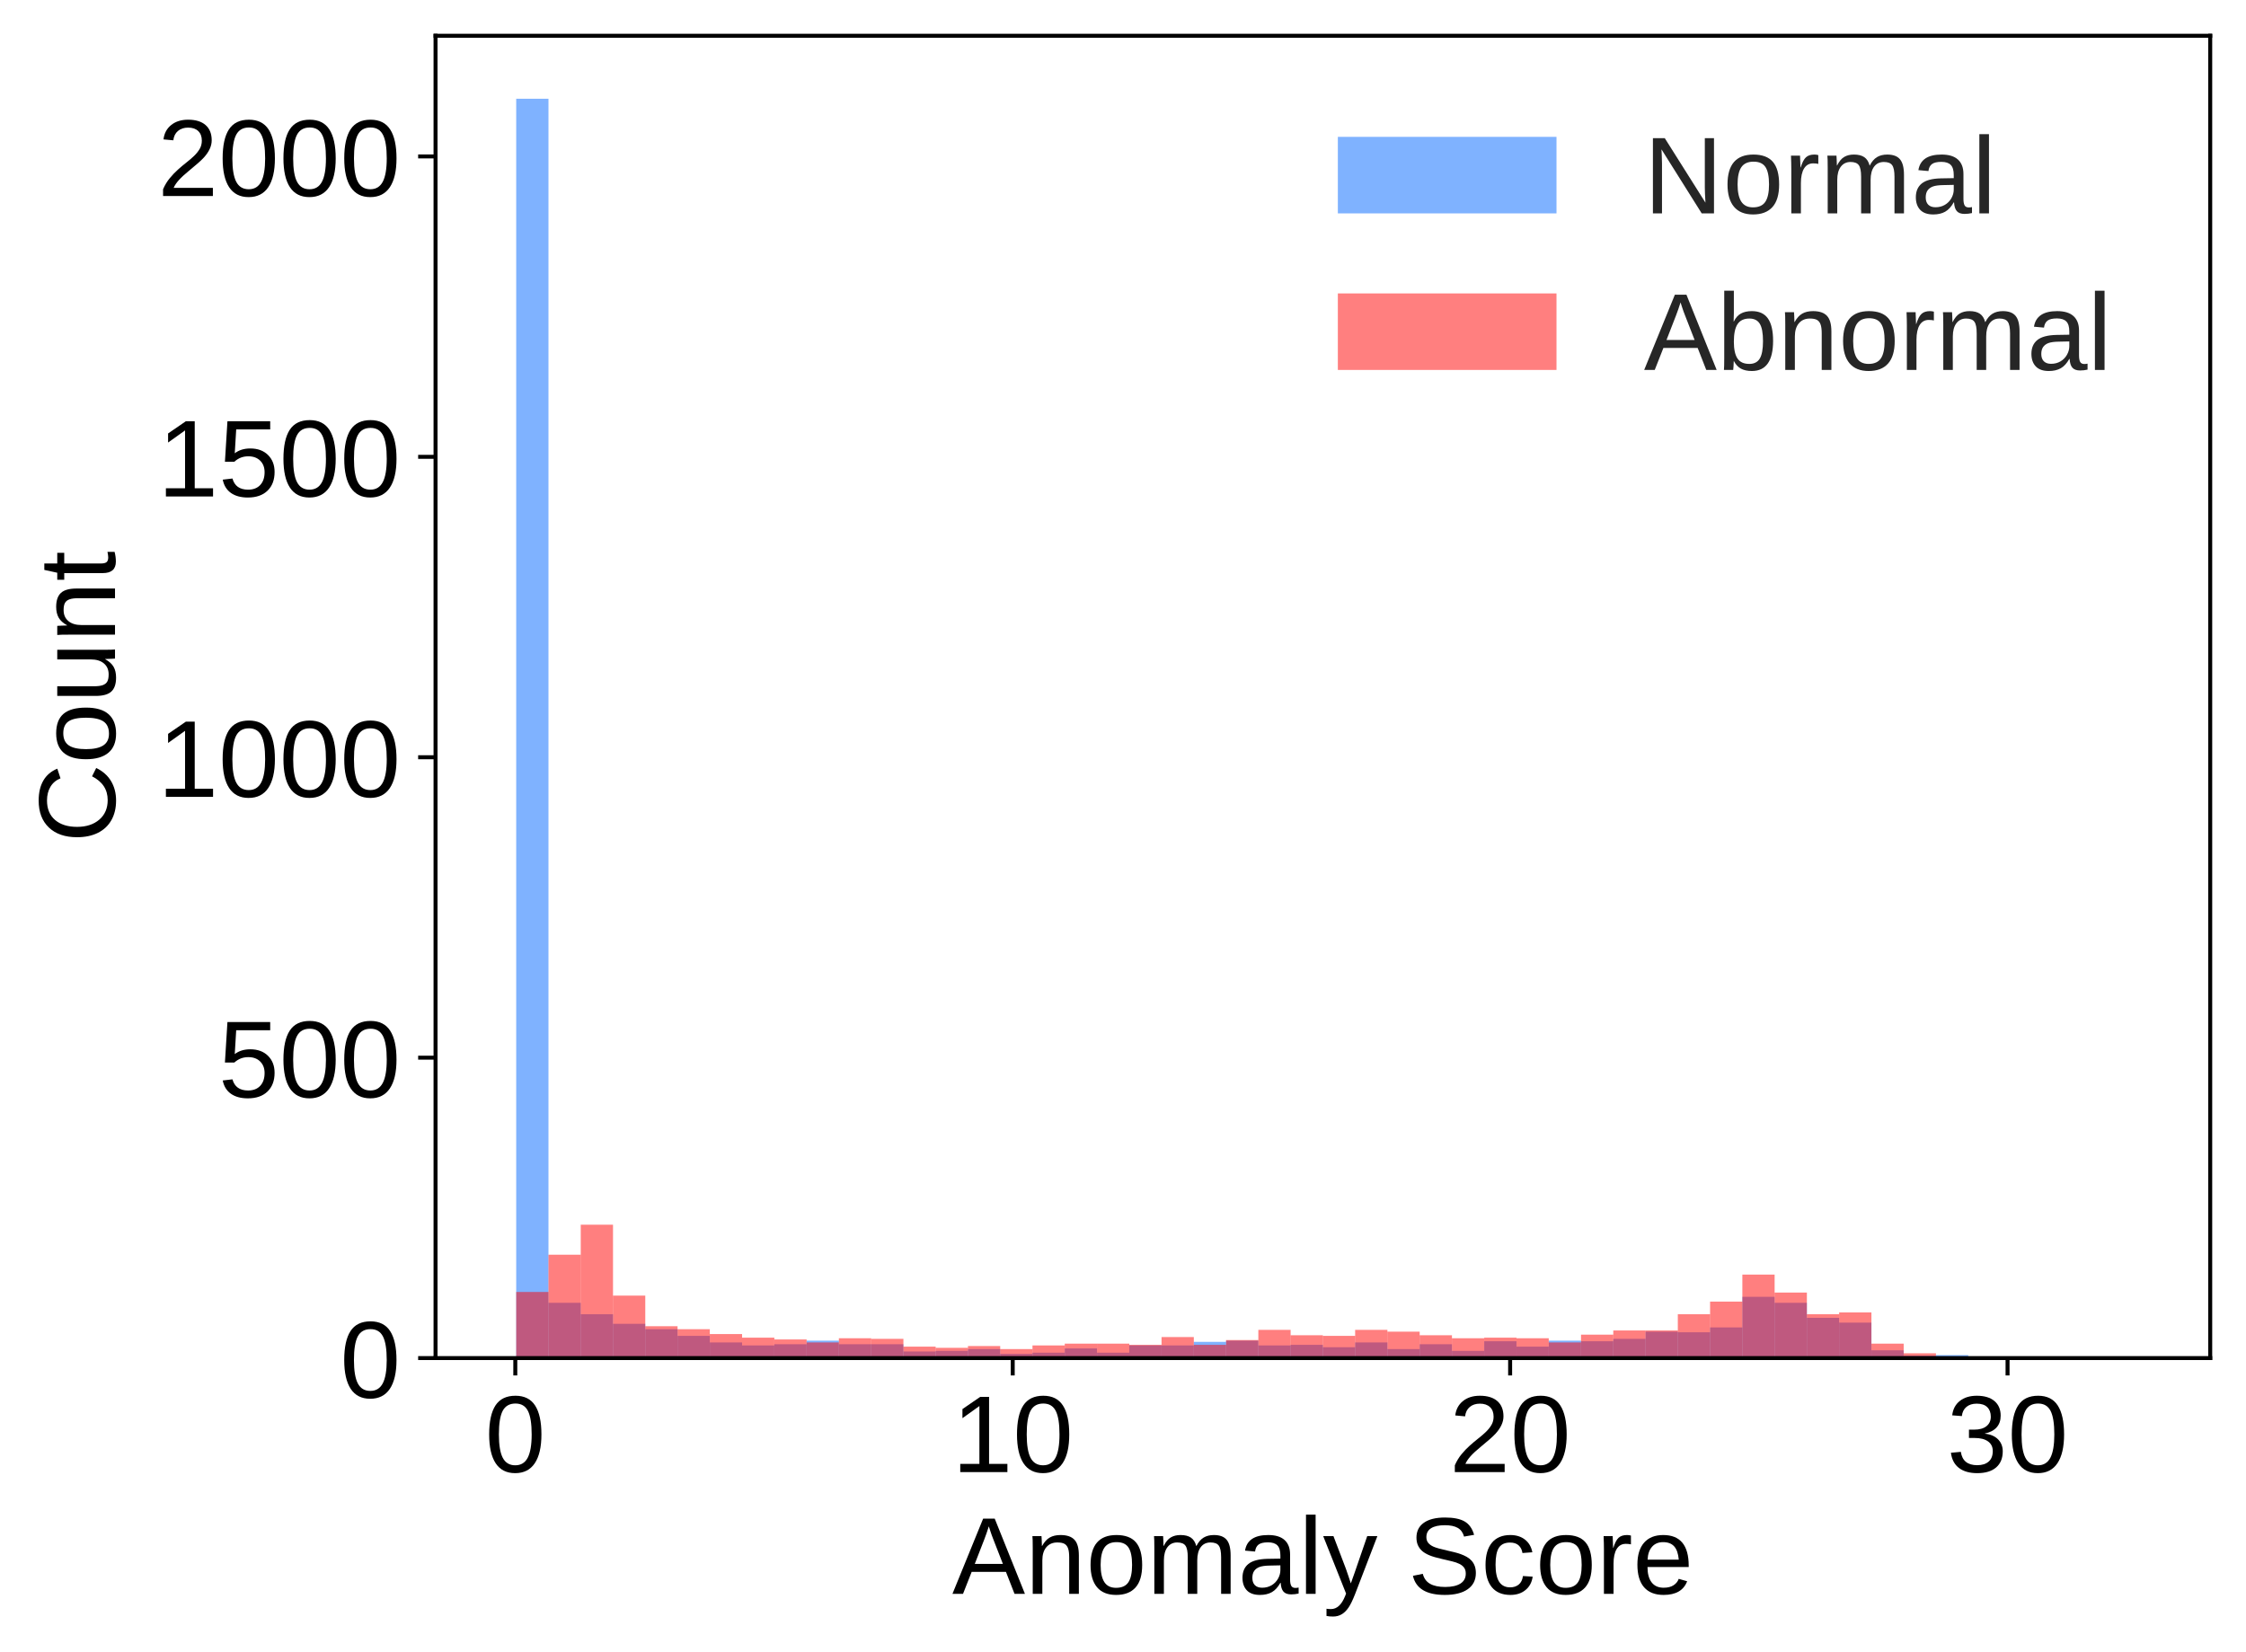 <?xml version="1.0" encoding="utf-8" standalone="no"?>
<!DOCTYPE svg PUBLIC "-//W3C//DTD SVG 1.1//EN"
  "http://www.w3.org/Graphics/SVG/1.1/DTD/svg11.dtd">
<!-- Created with matplotlib (https://matplotlib.org/) -->
<svg height="332.528pt" version="1.1" viewBox="0 0 451.964 332.528" width="451.964pt" xmlns="http://www.w3.org/2000/svg" xmlns:xlink="http://www.w3.org/1999/xlink">
 <defs>
  <style type="text/css">*{stroke-linecap:butt;stroke-linejoin:round;}</style>
 </defs>
 <g id="figure_1">
  <g id="patch_1">
   <path d="M 0 332.528 
L 451.964 332.528 
L 451.964 -0 
L 0 -0 
z
" style="fill:#ffffff;"/>
  </g>
  <g id="axes_1">
   <g id="patch_2">
    <path d="M 87.644 273.312 
L 444.764 273.312 
L 444.764 7.2 
L 87.644 7.2 
z
" style="fill:#ffffff;"/>
   </g>
   <g id="patch_3">
    <path clip-path="url(#p3b0e37df6c)" d="M 103.877 273.312 
L 110.37 273.312 
L 110.37 19.872 
L 103.877 19.872 
z
" style="fill:#0066ff;fill-opacity:0.5;"/>
   </g>
   <g id="patch_4">
    <path clip-path="url(#p3b0e37df6c)" d="M 110.37 273.312 
L 116.863 273.312 
L 116.863 262.188 
L 110.37 262.188 
z
" style="fill:#0066ff;fill-opacity:0.5;"/>
   </g>
   <g id="patch_5">
    <path clip-path="url(#p3b0e37df6c)" d="M 116.863 273.312 
L 123.356 273.312 
L 123.356 264.485 
L 116.863 264.485 
z
" style="fill:#0066ff;fill-opacity:0.5;"/>
   </g>
   <g id="patch_6">
    <path clip-path="url(#p3b0e37df6c)" d="M 123.356 273.312 
L 129.849 273.312 
L 129.849 266.42 
L 123.356 266.42 
z
" style="fill:#0066ff;fill-opacity:0.5;"/>
   </g>
   <g id="patch_7">
    <path clip-path="url(#p3b0e37df6c)" d="M 129.849 273.312 
L 136.343 273.312 
L 136.343 267.508 
L 129.849 267.508 
z
" style="fill:#0066ff;fill-opacity:0.5;"/>
   </g>
   <g id="patch_8">
    <path clip-path="url(#p3b0e37df6c)" d="M 136.343 273.312 
L 142.836 273.312 
L 142.836 268.838 
L 136.343 268.838 
z
" style="fill:#0066ff;fill-opacity:0.5;"/>
   </g>
   <g id="patch_9">
    <path clip-path="url(#p3b0e37df6c)" d="M 142.836 273.312 
L 149.329 273.312 
L 149.329 270.168 
L 142.836 270.168 
z
" style="fill:#0066ff;fill-opacity:0.5;"/>
   </g>
   <g id="patch_10">
    <path clip-path="url(#p3b0e37df6c)" d="M 149.329 273.312 
L 155.822 273.312 
L 155.822 270.773 
L 149.329 270.773 
z
" style="fill:#0066ff;fill-opacity:0.5;"/>
   </g>
   <g id="patch_11">
    <path clip-path="url(#p3b0e37df6c)" d="M 155.822 273.312 
L 162.315 273.312 
L 162.315 270.531 
L 155.822 270.531 
z
" style="fill:#0066ff;fill-opacity:0.5;"/>
   </g>
   <g id="patch_12">
    <path clip-path="url(#p3b0e37df6c)" d="M 162.315 273.312 
L 168.808 273.312 
L 168.808 269.805 
L 162.315 269.805 
z
" style="fill:#0066ff;fill-opacity:0.5;"/>
   </g>
   <g id="patch_13">
    <path clip-path="url(#p3b0e37df6c)" d="M 168.808 273.312 
L 175.301 273.312 
L 175.301 270.531 
L 168.808 270.531 
z
" style="fill:#0066ff;fill-opacity:0.5;"/>
   </g>
   <g id="patch_14">
    <path clip-path="url(#p3b0e37df6c)" d="M 175.301 273.312 
L 181.794 273.312 
L 181.794 270.531 
L 175.301 270.531 
z
" style="fill:#0066ff;fill-opacity:0.5;"/>
   </g>
   <g id="patch_15">
    <path clip-path="url(#p3b0e37df6c)" d="M 181.794 273.312 
L 188.287 273.312 
L 188.287 271.982 
L 181.794 271.982 
z
" style="fill:#0066ff;fill-opacity:0.5;"/>
   </g>
   <g id="patch_16">
    <path clip-path="url(#p3b0e37df6c)" d="M 188.287 273.312 
L 194.78 273.312 
L 194.78 271.861 
L 188.287 271.861 
z
" style="fill:#0066ff;fill-opacity:0.5;"/>
   </g>
   <g id="patch_17">
    <path clip-path="url(#p3b0e37df6c)" d="M 194.78 273.312 
L 201.273 273.312 
L 201.273 271.498 
L 194.78 271.498 
z
" style="fill:#0066ff;fill-opacity:0.5;"/>
   </g>
   <g id="patch_18">
    <path clip-path="url(#p3b0e37df6c)" d="M 201.273 273.312 
L 207.767 273.312 
L 207.767 272.466 
L 201.273 272.466 
z
" style="fill:#0066ff;fill-opacity:0.5;"/>
   </g>
   <g id="patch_19">
    <path clip-path="url(#p3b0e37df6c)" d="M 207.767 273.312 
L 214.26 273.312 
L 214.26 272.224 
L 207.767 272.224 
z
" style="fill:#0066ff;fill-opacity:0.5;"/>
   </g>
   <g id="patch_20">
    <path clip-path="url(#p3b0e37df6c)" d="M 214.26 273.312 
L 220.753 273.312 
L 220.753 271.377 
L 214.26 271.377 
z
" style="fill:#0066ff;fill-opacity:0.5;"/>
   </g>
   <g id="patch_21">
    <path clip-path="url(#p3b0e37df6c)" d="M 220.753 273.312 
L 227.246 273.312 
L 227.246 272.224 
L 220.753 272.224 
z
" style="fill:#0066ff;fill-opacity:0.5;"/>
   </g>
   <g id="patch_22">
    <path clip-path="url(#p3b0e37df6c)" d="M 227.246 273.312 
L 233.739 273.312 
L 233.739 270.773 
L 227.246 270.773 
z
" style="fill:#0066ff;fill-opacity:0.5;"/>
   </g>
   <g id="patch_23">
    <path clip-path="url(#p3b0e37df6c)" d="M 233.739 273.312 
L 240.232 273.312 
L 240.232 270.773 
L 233.739 270.773 
z
" style="fill:#0066ff;fill-opacity:0.5;"/>
   </g>
   <g id="patch_24">
    <path clip-path="url(#p3b0e37df6c)" d="M 240.232 273.312 
L 246.725 273.312 
L 246.725 270.047 
L 240.232 270.047 
z
" style="fill:#0066ff;fill-opacity:0.5;"/>
   </g>
   <g id="patch_25">
    <path clip-path="url(#p3b0e37df6c)" d="M 246.725 273.312 
L 253.218 273.312 
L 253.218 269.805 
L 246.725 269.805 
z
" style="fill:#0066ff;fill-opacity:0.5;"/>
   </g>
   <g id="patch_26">
    <path clip-path="url(#p3b0e37df6c)" d="M 253.218 273.312 
L 259.711 273.312 
L 259.711 270.773 
L 253.218 270.773 
z
" style="fill:#0066ff;fill-opacity:0.5;"/>
   </g>
   <g id="patch_27">
    <path clip-path="url(#p3b0e37df6c)" d="M 259.711 273.312 
L 266.204 273.312 
L 266.204 270.652 
L 259.711 270.652 
z
" style="fill:#0066ff;fill-opacity:0.5;"/>
   </g>
   <g id="patch_28">
    <path clip-path="url(#p3b0e37df6c)" d="M 266.204 273.312 
L 272.697 273.312 
L 272.697 271.136 
L 266.204 271.136 
z
" style="fill:#0066ff;fill-opacity:0.5;"/>
   </g>
   <g id="patch_29">
    <path clip-path="url(#p3b0e37df6c)" d="M 272.697 273.312 
L 279.191 273.312 
L 279.191 270.168 
L 272.697 270.168 
z
" style="fill:#0066ff;fill-opacity:0.5;"/>
   </g>
   <g id="patch_30">
    <path clip-path="url(#p3b0e37df6c)" d="M 279.191 273.312 
L 285.684 273.312 
L 285.684 271.498 
L 279.191 271.498 
z
" style="fill:#0066ff;fill-opacity:0.5;"/>
   </g>
   <g id="patch_31">
    <path clip-path="url(#p3b0e37df6c)" d="M 285.684 273.312 
L 292.177 273.312 
L 292.177 270.531 
L 285.684 270.531 
z
" style="fill:#0066ff;fill-opacity:0.5;"/>
   </g>
   <g id="patch_32">
    <path clip-path="url(#p3b0e37df6c)" d="M 292.177 273.312 
L 298.67 273.312 
L 298.67 271.861 
L 292.177 271.861 
z
" style="fill:#0066ff;fill-opacity:0.5;"/>
   </g>
   <g id="patch_33">
    <path clip-path="url(#p3b0e37df6c)" d="M 298.67 273.312 
L 305.163 273.312 
L 305.163 269.926 
L 298.67 269.926 
z
" style="fill:#0066ff;fill-opacity:0.5;"/>
   </g>
   <g id="patch_34">
    <path clip-path="url(#p3b0e37df6c)" d="M 305.163 273.312 
L 311.656 273.312 
L 311.656 271.015 
L 305.163 271.015 
z
" style="fill:#0066ff;fill-opacity:0.5;"/>
   </g>
   <g id="patch_35">
    <path clip-path="url(#p3b0e37df6c)" d="M 311.656 273.312 
L 318.149 273.312 
L 318.149 269.805 
L 311.656 269.805 
z
" style="fill:#0066ff;fill-opacity:0.5;"/>
   </g>
   <g id="patch_36">
    <path clip-path="url(#p3b0e37df6c)" d="M 318.149 273.312 
L 324.642 273.312 
L 324.642 269.926 
L 318.149 269.926 
z
" style="fill:#0066ff;fill-opacity:0.5;"/>
   </g>
   <g id="patch_37">
    <path clip-path="url(#p3b0e37df6c)" d="M 324.642 273.312 
L 331.135 273.312 
L 331.135 269.443 
L 324.642 269.443 
z
" style="fill:#0066ff;fill-opacity:0.5;"/>
   </g>
   <g id="patch_38">
    <path clip-path="url(#p3b0e37df6c)" d="M 331.135 273.312 
L 337.628 273.312 
L 337.628 267.992 
L 331.135 267.992 
z
" style="fill:#0066ff;fill-opacity:0.5;"/>
   </g>
   <g id="patch_39">
    <path clip-path="url(#p3b0e37df6c)" d="M 337.628 273.312 
L 344.121 273.312 
L 344.121 268.113 
L 337.628 268.113 
z
" style="fill:#0066ff;fill-opacity:0.5;"/>
   </g>
   <g id="patch_40">
    <path clip-path="url(#p3b0e37df6c)" d="M 344.121 273.312 
L 350.615 273.312 
L 350.615 267.145 
L 344.121 267.145 
z
" style="fill:#0066ff;fill-opacity:0.5;"/>
   </g>
   <g id="patch_41">
    <path clip-path="url(#p3b0e37df6c)" d="M 350.615 273.312 
L 357.108 273.312 
L 357.108 260.979 
L 350.615 260.979 
z
" style="fill:#0066ff;fill-opacity:0.5;"/>
   </g>
   <g id="patch_42">
    <path clip-path="url(#p3b0e37df6c)" d="M 357.108 273.312 
L 363.601 273.312 
L 363.601 262.188 
L 357.108 262.188 
z
" style="fill:#0066ff;fill-opacity:0.5;"/>
   </g>
   <g id="patch_43">
    <path clip-path="url(#p3b0e37df6c)" d="M 363.601 273.312 
L 370.094 273.312 
L 370.094 265.211 
L 363.601 265.211 
z
" style="fill:#0066ff;fill-opacity:0.5;"/>
   </g>
   <g id="patch_44">
    <path clip-path="url(#p3b0e37df6c)" d="M 370.094 273.312 
L 376.587 273.312 
L 376.587 266.178 
L 370.094 266.178 
z
" style="fill:#0066ff;fill-opacity:0.5;"/>
   </g>
   <g id="patch_45">
    <path clip-path="url(#p3b0e37df6c)" d="M 376.587 273.312 
L 383.08 273.312 
L 383.08 271.74 
L 376.587 271.74 
z
" style="fill:#0066ff;fill-opacity:0.5;"/>
   </g>
   <g id="patch_46">
    <path clip-path="url(#p3b0e37df6c)" d="M 383.08 273.312 
L 389.573 273.312 
L 389.573 272.828 
L 383.08 272.828 
z
" style="fill:#0066ff;fill-opacity:0.5;"/>
   </g>
   <g id="patch_47">
    <path clip-path="url(#p3b0e37df6c)" d="M 389.573 273.312 
L 396.066 273.312 
L 396.066 272.707 
L 389.573 272.707 
z
" style="fill:#0066ff;fill-opacity:0.5;"/>
   </g>
   <g id="patch_48">
    <path clip-path="url(#p3b0e37df6c)" d="M 396.066 273.312 
L 402.559 273.312 
L 402.559 273.191 
L 396.066 273.191 
z
" style="fill:#0066ff;fill-opacity:0.5;"/>
   </g>
   <g id="patch_49">
    <path clip-path="url(#p3b0e37df6c)" d="M 402.559 273.312 
L 409.052 273.312 
L 409.052 273.07 
L 402.559 273.07 
z
" style="fill:#0066ff;fill-opacity:0.5;"/>
   </g>
   <g id="patch_50">
    <path clip-path="url(#p3b0e37df6c)" d="M 409.052 273.312 
L 415.545 273.312 
L 415.545 273.312 
L 409.052 273.312 
z
" style="fill:#0066ff;fill-opacity:0.5;"/>
   </g>
   <g id="patch_51">
    <path clip-path="url(#p3b0e37df6c)" d="M 415.545 273.312 
L 422.039 273.312 
L 422.039 273.312 
L 415.545 273.312 
z
" style="fill:#0066ff;fill-opacity:0.5;"/>
   </g>
   <g id="patch_52">
    <path clip-path="url(#p3b0e37df6c)" d="M 422.039 273.312 
L 428.532 273.312 
L 428.532 273.312 
L 422.039 273.312 
z
" style="fill:#0066ff;fill-opacity:0.5;"/>
   </g>
   <g id="patch_53">
    <path clip-path="url(#p3b0e37df6c)" d="M 103.877 273.312 
L 110.37 273.312 
L 110.37 260.011 
L 103.877 260.011 
z
" style="fill:#ff0000;fill-opacity:0.5;"/>
   </g>
   <g id="patch_54">
    <path clip-path="url(#p3b0e37df6c)" d="M 110.37 273.312 
L 116.863 273.312 
L 116.863 252.514 
L 110.37 252.514 
z
" style="fill:#ff0000;fill-opacity:0.5;"/>
   </g>
   <g id="patch_55">
    <path clip-path="url(#p3b0e37df6c)" d="M 116.863 273.312 
L 123.356 273.312 
L 123.356 246.469 
L 116.863 246.469 
z
" style="fill:#ff0000;fill-opacity:0.5;"/>
   </g>
   <g id="patch_56">
    <path clip-path="url(#p3b0e37df6c)" d="M 123.356 273.312 
L 129.849 273.312 
L 129.849 260.737 
L 123.356 260.737 
z
" style="fill:#ff0000;fill-opacity:0.5;"/>
   </g>
   <g id="patch_57">
    <path clip-path="url(#p3b0e37df6c)" d="M 129.849 273.312 
L 136.343 273.312 
L 136.343 266.903 
L 129.849 266.903 
z
" style="fill:#ff0000;fill-opacity:0.5;"/>
   </g>
   <g id="patch_58">
    <path clip-path="url(#p3b0e37df6c)" d="M 136.343 273.312 
L 142.836 273.312 
L 142.836 267.508 
L 136.343 267.508 
z
" style="fill:#ff0000;fill-opacity:0.5;"/>
   </g>
   <g id="patch_59">
    <path clip-path="url(#p3b0e37df6c)" d="M 142.836 273.312 
L 149.329 273.312 
L 149.329 268.475 
L 142.836 268.475 
z
" style="fill:#ff0000;fill-opacity:0.5;"/>
   </g>
   <g id="patch_60">
    <path clip-path="url(#p3b0e37df6c)" d="M 149.329 273.312 
L 155.822 273.312 
L 155.822 269.201 
L 149.329 269.201 
z
" style="fill:#ff0000;fill-opacity:0.5;"/>
   </g>
   <g id="patch_61">
    <path clip-path="url(#p3b0e37df6c)" d="M 155.822 273.312 
L 162.315 273.312 
L 162.315 269.564 
L 155.822 269.564 
z
" style="fill:#ff0000;fill-opacity:0.5;"/>
   </g>
   <g id="patch_62">
    <path clip-path="url(#p3b0e37df6c)" d="M 162.315 273.312 
L 168.808 273.312 
L 168.808 270.168 
L 162.315 270.168 
z
" style="fill:#ff0000;fill-opacity:0.5;"/>
   </g>
   <g id="patch_63">
    <path clip-path="url(#p3b0e37df6c)" d="M 168.808 273.312 
L 175.301 273.312 
L 175.301 269.322 
L 168.808 269.322 
z
" style="fill:#ff0000;fill-opacity:0.5;"/>
   </g>
   <g id="patch_64">
    <path clip-path="url(#p3b0e37df6c)" d="M 175.301 273.312 
L 181.794 273.312 
L 181.794 269.443 
L 175.301 269.443 
z
" style="fill:#ff0000;fill-opacity:0.5;"/>
   </g>
   <g id="patch_65">
    <path clip-path="url(#p3b0e37df6c)" d="M 181.794 273.312 
L 188.287 273.312 
L 188.287 271.015 
L 181.794 271.015 
z
" style="fill:#ff0000;fill-opacity:0.5;"/>
   </g>
   <g id="patch_66">
    <path clip-path="url(#p3b0e37df6c)" d="M 188.287 273.312 
L 194.78 273.312 
L 194.78 271.256 
L 188.287 271.256 
z
" style="fill:#ff0000;fill-opacity:0.5;"/>
   </g>
   <g id="patch_67">
    <path clip-path="url(#p3b0e37df6c)" d="M 194.78 273.312 
L 201.273 273.312 
L 201.273 270.894 
L 194.78 270.894 
z
" style="fill:#ff0000;fill-opacity:0.5;"/>
   </g>
   <g id="patch_68">
    <path clip-path="url(#p3b0e37df6c)" d="M 201.273 273.312 
L 207.767 273.312 
L 207.767 271.498 
L 201.273 271.498 
z
" style="fill:#ff0000;fill-opacity:0.5;"/>
   </g>
   <g id="patch_69">
    <path clip-path="url(#p3b0e37df6c)" d="M 207.767 273.312 
L 214.26 273.312 
L 214.26 270.773 
L 207.767 270.773 
z
" style="fill:#ff0000;fill-opacity:0.5;"/>
   </g>
   <g id="patch_70">
    <path clip-path="url(#p3b0e37df6c)" d="M 214.26 273.312 
L 220.753 273.312 
L 220.753 270.41 
L 214.26 270.41 
z
" style="fill:#ff0000;fill-opacity:0.5;"/>
   </g>
   <g id="patch_71">
    <path clip-path="url(#p3b0e37df6c)" d="M 220.753 273.312 
L 227.246 273.312 
L 227.246 270.41 
L 220.753 270.41 
z
" style="fill:#ff0000;fill-opacity:0.5;"/>
   </g>
   <g id="patch_72">
    <path clip-path="url(#p3b0e37df6c)" d="M 227.246 273.312 
L 233.739 273.312 
L 233.739 270.652 
L 227.246 270.652 
z
" style="fill:#ff0000;fill-opacity:0.5;"/>
   </g>
   <g id="patch_73">
    <path clip-path="url(#p3b0e37df6c)" d="M 233.739 273.312 
L 240.232 273.312 
L 240.232 269.08 
L 233.739 269.08 
z
" style="fill:#ff0000;fill-opacity:0.5;"/>
   </g>
   <g id="patch_74">
    <path clip-path="url(#p3b0e37df6c)" d="M 240.232 273.312 
L 246.725 273.312 
L 246.725 270.652 
L 240.232 270.652 
z
" style="fill:#ff0000;fill-opacity:0.5;"/>
   </g>
   <g id="patch_75">
    <path clip-path="url(#p3b0e37df6c)" d="M 246.725 273.312 
L 253.218 273.312 
L 253.218 269.685 
L 246.725 269.685 
z
" style="fill:#ff0000;fill-opacity:0.5;"/>
   </g>
   <g id="patch_76">
    <path clip-path="url(#p3b0e37df6c)" d="M 253.218 273.312 
L 259.711 273.312 
L 259.711 267.629 
L 253.218 267.629 
z
" style="fill:#ff0000;fill-opacity:0.5;"/>
   </g>
   <g id="patch_77">
    <path clip-path="url(#p3b0e37df6c)" d="M 259.711 273.312 
L 266.204 273.312 
L 266.204 268.717 
L 259.711 268.717 
z
" style="fill:#ff0000;fill-opacity:0.5;"/>
   </g>
   <g id="patch_78">
    <path clip-path="url(#p3b0e37df6c)" d="M 266.204 273.312 
L 272.697 273.312 
L 272.697 268.838 
L 266.204 268.838 
z
" style="fill:#ff0000;fill-opacity:0.5;"/>
   </g>
   <g id="patch_79">
    <path clip-path="url(#p3b0e37df6c)" d="M 272.697 273.312 
L 279.191 273.312 
L 279.191 267.629 
L 272.697 267.629 
z
" style="fill:#ff0000;fill-opacity:0.5;"/>
   </g>
   <g id="patch_80">
    <path clip-path="url(#p3b0e37df6c)" d="M 279.191 273.312 
L 285.684 273.312 
L 285.684 267.992 
L 279.191 267.992 
z
" style="fill:#ff0000;fill-opacity:0.5;"/>
   </g>
   <g id="patch_81">
    <path clip-path="url(#p3b0e37df6c)" d="M 285.684 273.312 
L 292.177 273.312 
L 292.177 268.717 
L 285.684 268.717 
z
" style="fill:#ff0000;fill-opacity:0.5;"/>
   </g>
   <g id="patch_82">
    <path clip-path="url(#p3b0e37df6c)" d="M 292.177 273.312 
L 298.67 273.312 
L 298.67 269.322 
L 292.177 269.322 
z
" style="fill:#ff0000;fill-opacity:0.5;"/>
   </g>
   <g id="patch_83">
    <path clip-path="url(#p3b0e37df6c)" d="M 298.67 273.312 
L 305.163 273.312 
L 305.163 269.201 
L 298.67 269.201 
z
" style="fill:#ff0000;fill-opacity:0.5;"/>
   </g>
   <g id="patch_84">
    <path clip-path="url(#p3b0e37df6c)" d="M 305.163 273.312 
L 311.656 273.312 
L 311.656 269.322 
L 305.163 269.322 
z
" style="fill:#ff0000;fill-opacity:0.5;"/>
   </g>
   <g id="patch_85">
    <path clip-path="url(#p3b0e37df6c)" d="M 311.656 273.312 
L 318.149 273.312 
L 318.149 270.168 
L 311.656 270.168 
z
" style="fill:#ff0000;fill-opacity:0.5;"/>
   </g>
   <g id="patch_86">
    <path clip-path="url(#p3b0e37df6c)" d="M 318.149 273.312 
L 324.642 273.312 
L 324.642 268.596 
L 318.149 268.596 
z
" style="fill:#ff0000;fill-opacity:0.5;"/>
   </g>
   <g id="patch_87">
    <path clip-path="url(#p3b0e37df6c)" d="M 324.642 273.312 
L 331.135 273.312 
L 331.135 267.75 
L 324.642 267.75 
z
" style="fill:#ff0000;fill-opacity:0.5;"/>
   </g>
   <g id="patch_88">
    <path clip-path="url(#p3b0e37df6c)" d="M 331.135 273.312 
L 337.628 273.312 
L 337.628 267.75 
L 331.135 267.75 
z
" style="fill:#ff0000;fill-opacity:0.5;"/>
   </g>
   <g id="patch_89">
    <path clip-path="url(#p3b0e37df6c)" d="M 337.628 273.312 
L 344.121 273.312 
L 344.121 264.485 
L 337.628 264.485 
z
" style="fill:#ff0000;fill-opacity:0.5;"/>
   </g>
   <g id="patch_90">
    <path clip-path="url(#p3b0e37df6c)" d="M 344.121 273.312 
L 350.615 273.312 
L 350.615 261.946 
L 344.121 261.946 
z
" style="fill:#ff0000;fill-opacity:0.5;"/>
   </g>
   <g id="patch_91">
    <path clip-path="url(#p3b0e37df6c)" d="M 350.615 273.312 
L 357.108 273.312 
L 357.108 256.505 
L 350.615 256.505 
z
" style="fill:#ff0000;fill-opacity:0.5;"/>
   </g>
   <g id="patch_92">
    <path clip-path="url(#p3b0e37df6c)" d="M 357.108 273.312 
L 363.601 273.312 
L 363.601 260.132 
L 357.108 260.132 
z
" style="fill:#ff0000;fill-opacity:0.5;"/>
   </g>
   <g id="patch_93">
    <path clip-path="url(#p3b0e37df6c)" d="M 363.601 273.312 
L 370.094 273.312 
L 370.094 264.485 
L 363.601 264.485 
z
" style="fill:#ff0000;fill-opacity:0.5;"/>
   </g>
   <g id="patch_94">
    <path clip-path="url(#p3b0e37df6c)" d="M 370.094 273.312 
L 376.587 273.312 
L 376.587 264.122 
L 370.094 264.122 
z
" style="fill:#ff0000;fill-opacity:0.5;"/>
   </g>
   <g id="patch_95">
    <path clip-path="url(#p3b0e37df6c)" d="M 376.587 273.312 
L 383.08 273.312 
L 383.08 270.41 
L 376.587 270.41 
z
" style="fill:#ff0000;fill-opacity:0.5;"/>
   </g>
   <g id="patch_96">
    <path clip-path="url(#p3b0e37df6c)" d="M 383.08 273.312 
L 389.573 273.312 
L 389.573 272.345 
L 383.08 272.345 
z
" style="fill:#ff0000;fill-opacity:0.5;"/>
   </g>
   <g id="patch_97">
    <path clip-path="url(#p3b0e37df6c)" d="M 389.573 273.312 
L 396.066 273.312 
L 396.066 273.07 
L 389.573 273.07 
z
" style="fill:#ff0000;fill-opacity:0.5;"/>
   </g>
   <g id="patch_98">
    <path clip-path="url(#p3b0e37df6c)" d="M 396.066 273.312 
L 402.559 273.312 
L 402.559 273.312 
L 396.066 273.312 
z
" style="fill:#ff0000;fill-opacity:0.5;"/>
   </g>
   <g id="patch_99">
    <path clip-path="url(#p3b0e37df6c)" d="M 402.559 273.312 
L 409.052 273.312 
L 409.052 273.07 
L 402.559 273.07 
z
" style="fill:#ff0000;fill-opacity:0.5;"/>
   </g>
   <g id="patch_100">
    <path clip-path="url(#p3b0e37df6c)" d="M 409.052 273.312 
L 415.545 273.312 
L 415.545 273.312 
L 409.052 273.312 
z
" style="fill:#ff0000;fill-opacity:0.5;"/>
   </g>
   <g id="patch_101">
    <path clip-path="url(#p3b0e37df6c)" d="M 415.545 273.312 
L 422.039 273.312 
L 422.039 273.312 
L 415.545 273.312 
z
" style="fill:#ff0000;fill-opacity:0.5;"/>
   </g>
   <g id="patch_102">
    <path clip-path="url(#p3b0e37df6c)" d="M 422.039 273.312 
L 428.532 273.312 
L 428.532 273.07 
L 422.039 273.07 
z
" style="fill:#ff0000;fill-opacity:0.5;"/>
   </g>
   <g id="matplotlib.axis_1">
    <g id="xtick_1">
     <g id="line2d_1">
      <defs>
       <path d="M 0 0 
L 0 3.5 
" id="m9cf5163028" style="stroke:#000000;stroke-width:0.8;"/>
      </defs>
      <g>
       <use style="stroke:#000000;stroke-width:0.8;" x="103.694" xlink:href="#m9cf5163028" y="273.312"/>
      </g>
     </g>
     <g id="text_1">
      <!-- 0 -->
      <g transform="translate(97.577 296.255)scale(0.22 -0.22)">
       <defs>
        <path d="M 51.703 34.422 
Q 51.703 17.188 45.625 8.094 
Q 39.547 -0.984 27.688 -0.984 
Q 15.828 -0.984 9.859 8.047 
Q 3.906 17.094 3.906 34.422 
Q 3.906 52.156 9.688 60.984 
Q 15.484 69.828 27.984 69.828 
Q 40.141 69.828 45.922 60.891 
Q 51.703 51.953 51.703 34.422 
z
M 42.781 34.422 
Q 42.781 49.312 39.328 56 
Q 35.891 62.703 27.984 62.703 
Q 19.875 62.703 16.328 56.109 
Q 12.797 49.516 12.797 34.422 
Q 12.797 19.781 16.375 12.984 
Q 19.969 6.203 27.781 6.203 
Q 35.547 6.203 39.156 13.125 
Q 42.781 20.062 42.781 34.422 
z
" id="LiberationSans-48"/>
       </defs>
       <use xlink:href="#LiberationSans-48"/>
      </g>
     </g>
    </g>
    <g id="xtick_2">
     <g id="line2d_2">
      <g>
       <use style="stroke:#000000;stroke-width:0.8;" x="203.79" xlink:href="#m9cf5163028" y="273.312"/>
      </g>
     </g>
     <g id="text_2">
      <!-- 10 -->
      <g transform="translate(191.556 296.255)scale(0.22 -0.22)">
       <defs>
        <path d="M 7.625 0 
L 7.625 7.469 
L 25.141 7.469 
L 25.141 60.406 
L 9.625 49.312 
L 9.625 57.625 
L 25.875 68.797 
L 33.984 68.797 
L 33.984 7.469 
L 50.734 7.469 
L 50.734 0 
z
" id="LiberationSans-49"/>
       </defs>
       <use xlink:href="#LiberationSans-49"/>
       <use x="55.615" xlink:href="#LiberationSans-48"/>
      </g>
     </g>
    </g>
    <g id="xtick_3">
     <g id="line2d_3">
      <g>
       <use style="stroke:#000000;stroke-width:0.8;" x="303.885" xlink:href="#m9cf5163028" y="273.312"/>
      </g>
     </g>
     <g id="text_3">
      <!-- 20 -->
      <g transform="translate(291.651 296.255)scale(0.22 -0.22)">
       <defs>
        <path d="M 5.031 0 
L 5.031 6.203 
Q 7.516 11.922 11.109 16.281 
Q 14.703 20.656 18.656 24.188 
Q 22.609 27.734 26.484 30.766 
Q 30.375 33.797 33.5 36.812 
Q 36.625 39.844 38.547 43.156 
Q 40.484 46.484 40.484 50.688 
Q 40.484 56.344 37.156 59.469 
Q 33.844 62.594 27.938 62.594 
Q 22.312 62.594 18.672 59.547 
Q 15.047 56.5 14.406 50.984 
L 5.422 51.812 
Q 6.391 60.062 12.422 64.938 
Q 18.453 69.828 27.938 69.828 
Q 38.328 69.828 43.922 64.922 
Q 49.516 60.016 49.516 50.984 
Q 49.516 46.969 47.672 43.016 
Q 45.844 39.062 42.234 35.109 
Q 38.625 31.156 28.422 22.859 
Q 22.797 18.266 19.469 14.578 
Q 16.156 10.891 14.703 7.469 
L 50.594 7.469 
L 50.594 0 
z
" id="LiberationSans-50"/>
       </defs>
       <use xlink:href="#LiberationSans-50"/>
       <use x="55.615" xlink:href="#LiberationSans-48"/>
      </g>
     </g>
    </g>
    <g id="xtick_4">
     <g id="line2d_4">
      <g>
       <use style="stroke:#000000;stroke-width:0.8;" x="403.981" xlink:href="#m9cf5163028" y="273.312"/>
      </g>
     </g>
     <g id="text_4">
      <!-- 30 -->
      <g transform="translate(391.747 296.255)scale(0.22 -0.22)">
       <defs>
        <path d="M 51.219 19 
Q 51.219 9.469 45.156 4.234 
Q 39.109 -0.984 27.875 -0.984 
Q 17.438 -0.984 11.203 3.734 
Q 4.984 8.453 3.812 17.672 
L 12.891 18.5 
Q 14.656 6.297 27.875 6.297 
Q 34.516 6.297 38.297 9.562 
Q 42.094 12.844 42.094 19.281 
Q 42.094 24.906 37.766 28.047 
Q 33.453 31.203 25.297 31.203 
L 20.312 31.203 
L 20.312 38.812 
L 25.094 38.812 
Q 32.328 38.812 36.297 41.969 
Q 40.281 45.125 40.281 50.688 
Q 40.281 56.203 37.031 59.391 
Q 33.797 62.594 27.391 62.594 
Q 21.578 62.594 17.984 59.609 
Q 14.406 56.641 13.812 51.219 
L 4.984 51.906 
Q 5.953 60.359 11.984 65.094 
Q 18.016 69.828 27.484 69.828 
Q 37.844 69.828 43.578 65.016 
Q 49.312 60.203 49.312 51.609 
Q 49.312 45.016 45.625 40.891 
Q 41.938 36.766 34.906 35.297 
L 34.906 35.109 
Q 42.625 34.281 46.922 29.938 
Q 51.219 25.594 51.219 19 
z
" id="LiberationSans-51"/>
       </defs>
       <use xlink:href="#LiberationSans-51"/>
       <use x="55.615" xlink:href="#LiberationSans-48"/>
      </g>
     </g>
    </g>
    <g id="text_5">
     <!-- Anomaly Score -->
     <g transform="translate(191.619 320.763)scale(0.22 -0.22)">
      <defs>
       <path d="M 56.984 0 
L 49.125 20.125 
L 17.781 20.125 
L 9.859 0 
L 0.203 0 
L 28.266 68.797 
L 38.875 68.797 
L 66.5 0 
z
M 33.453 61.766 
L 33.016 60.406 
Q 31.781 56.344 29.391 50 
L 20.609 27.391 
L 46.344 27.391 
L 37.5 50.094 
Q 36.141 53.469 34.766 57.719 
z
" id="LiberationSans-65"/>
       <path d="M 40.281 0 
L 40.281 33.5 
Q 40.281 38.719 39.25 41.594 
Q 38.234 44.484 35.984 45.75 
Q 33.734 47.016 29.391 47.016 
Q 23.047 47.016 19.375 42.672 
Q 15.719 38.328 15.719 30.609 
L 15.719 0 
L 6.938 0 
L 6.938 41.547 
Q 6.938 50.781 6.641 52.828 
L 14.938 52.828 
Q 14.984 52.594 15.031 51.516 
Q 15.094 50.438 15.156 49.047 
Q 15.234 47.656 15.328 43.797 
L 15.484 43.797 
Q 18.5 49.266 22.484 51.531 
Q 26.469 53.812 32.375 53.812 
Q 41.062 53.812 45.094 49.484 
Q 49.125 45.172 49.125 35.203 
L 49.125 0 
z
" id="LiberationSans-110"/>
       <path d="M 51.422 26.469 
Q 51.422 12.594 45.312 5.797 
Q 39.203 -0.984 27.594 -0.984 
Q 16.016 -0.984 10.109 6.078 
Q 4.203 13.141 4.203 26.469 
Q 4.203 53.812 27.875 53.812 
Q 39.984 53.812 45.703 47.141 
Q 51.422 40.484 51.422 26.469 
z
M 42.188 26.469 
Q 42.188 37.406 38.938 42.359 
Q 35.688 47.312 28.031 47.312 
Q 20.312 47.312 16.859 42.25 
Q 13.422 37.203 13.422 26.469 
Q 13.422 16.016 16.812 10.766 
Q 20.219 5.516 27.484 5.516 
Q 35.406 5.516 38.797 10.594 
Q 42.188 15.672 42.188 26.469 
z
" id="LiberationSans-111"/>
       <path d="M 37.5 0 
L 37.5 33.5 
Q 37.5 41.156 35.391 44.078 
Q 33.297 47.016 27.828 47.016 
Q 22.219 47.016 18.938 42.719 
Q 15.672 38.422 15.672 30.609 
L 15.672 0 
L 6.938 0 
L 6.938 41.547 
Q 6.938 50.781 6.641 52.828 
L 14.938 52.828 
Q 14.984 52.594 15.031 51.516 
Q 15.094 50.438 15.156 49.047 
Q 15.234 47.656 15.328 43.797 
L 15.484 43.797 
Q 18.312 49.422 21.969 51.609 
Q 25.641 53.812 30.906 53.812 
Q 36.922 53.812 40.406 51.422 
Q 43.891 49.031 45.266 43.797 
L 45.406 43.797 
Q 48.141 49.125 52.016 51.469 
Q 55.906 53.812 61.422 53.812 
Q 69.438 53.812 73.062 49.469 
Q 76.703 45.125 76.703 35.203 
L 76.703 0 
L 68.016 0 
L 68.016 33.5 
Q 68.016 41.156 65.906 44.078 
Q 63.812 47.016 58.344 47.016 
Q 52.594 47.016 49.391 42.75 
Q 46.188 38.484 46.188 30.609 
L 46.188 0 
z
" id="LiberationSans-109"/>
       <path d="M 20.219 -0.984 
Q 12.25 -0.984 8.25 3.219 
Q 4.25 7.422 4.25 14.75 
Q 4.25 22.953 9.641 27.344 
Q 15.047 31.734 27.047 32.031 
L 38.922 32.234 
L 38.922 35.109 
Q 38.922 41.547 36.188 44.328 
Q 33.453 47.125 27.594 47.125 
Q 21.688 47.125 19 45.109 
Q 16.312 43.109 15.766 38.719 
L 6.594 39.547 
Q 8.844 53.812 27.781 53.812 
Q 37.75 53.812 42.766 49.234 
Q 47.797 44.672 47.797 36.031 
L 47.797 13.281 
Q 47.797 9.375 48.828 7.391 
Q 49.859 5.422 52.734 5.422 
Q 54 5.422 55.609 5.766 
L 55.609 0.297 
Q 52.297 -0.484 48.828 -0.484 
Q 43.953 -0.484 41.719 2.078 
Q 39.5 4.641 39.203 10.109 
L 38.922 10.109 
Q 35.547 4.047 31.078 1.531 
Q 26.609 -0.984 20.219 -0.984 
z
M 22.219 5.609 
Q 27.047 5.609 30.812 7.812 
Q 34.578 10.016 36.75 13.844 
Q 38.922 17.672 38.922 21.734 
L 38.922 26.078 
L 29.297 25.875 
Q 23.094 25.781 19.891 24.609 
Q 16.703 23.438 14.984 21 
Q 13.281 18.562 13.281 14.594 
Q 13.281 10.297 15.594 7.953 
Q 17.922 5.609 22.219 5.609 
z
" id="LiberationSans-97"/>
       <path d="M 6.734 0 
L 6.734 72.469 
L 15.531 72.469 
L 15.531 0 
z
" id="LiberationSans-108"/>
       <path d="M 9.328 -20.75 
Q 5.719 -20.75 3.266 -20.219 
L 3.266 -13.625 
Q 5.125 -13.922 7.375 -13.922 
Q 15.578 -13.922 20.359 -1.859 
L 21.188 0.25 
L 0.25 52.828 
L 9.625 52.828 
L 20.75 23.641 
Q 21 22.953 21.344 22 
Q 21.688 21.047 23.531 15.625 
Q 25.391 10.203 25.531 9.578 
L 28.953 19.188 
L 40.531 52.828 
L 49.812 52.828 
L 29.5 0 
Q 26.219 -8.453 23.391 -12.578 
Q 20.562 -16.703 17.109 -18.719 
Q 13.672 -20.75 9.328 -20.75 
z
" id="LiberationSans-121"/>
       <path id="LiberationSans-32"/>
       <path d="M 62.109 19 
Q 62.109 9.469 54.656 4.234 
Q 47.219 -0.984 33.688 -0.984 
Q 8.547 -0.984 4.547 16.5 
L 13.578 18.312 
Q 15.141 12.109 20.219 9.203 
Q 25.297 6.297 34.031 6.297 
Q 43.062 6.297 47.969 9.391 
Q 52.875 12.5 52.875 18.5 
Q 52.875 21.875 51.344 23.969 
Q 49.812 26.078 47.016 27.438 
Q 44.234 28.812 40.375 29.734 
Q 36.531 30.672 31.844 31.734 
Q 23.688 33.547 19.453 35.344 
Q 15.234 37.156 12.797 39.375 
Q 10.359 41.609 9.062 44.578 
Q 7.766 47.562 7.766 51.422 
Q 7.766 60.25 14.531 65.031 
Q 21.297 69.828 33.891 69.828 
Q 45.609 69.828 51.812 66.234 
Q 58.016 62.641 60.5 54 
L 51.312 52.391 
Q 49.812 57.859 45.562 60.328 
Q 41.312 62.797 33.797 62.797 
Q 25.531 62.797 21.188 60.062 
Q 16.844 57.328 16.844 51.906 
Q 16.844 48.734 18.531 46.656 
Q 20.219 44.578 23.391 43.141 
Q 26.562 41.703 36.031 39.594 
Q 39.203 38.875 42.359 38.109 
Q 45.516 37.359 48.391 36.297 
Q 51.266 35.25 53.781 33.828 
Q 56.297 32.422 58.156 30.375 
Q 60.016 28.328 61.062 25.531 
Q 62.109 22.75 62.109 19 
z
" id="LiberationSans-83"/>
       <path d="M 13.422 26.656 
Q 13.422 16.109 16.734 11.031 
Q 20.062 5.953 26.766 5.953 
Q 31.453 5.953 34.594 8.484 
Q 37.75 11.031 38.484 16.312 
L 47.359 15.719 
Q 46.344 8.109 40.875 3.562 
Q 35.406 -0.984 27 -0.984 
Q 15.922 -0.984 10.078 6.016 
Q 4.25 13.031 4.25 26.469 
Q 4.25 39.797 10.109 46.797 
Q 15.969 53.812 26.906 53.812 
Q 35.016 53.812 40.359 49.609 
Q 45.703 45.406 47.078 38.031 
L 38.031 37.359 
Q 37.359 41.75 34.562 44.328 
Q 31.781 46.922 26.656 46.922 
Q 19.672 46.922 16.547 42.281 
Q 13.422 37.641 13.422 26.656 
z
" id="LiberationSans-99"/>
       <path d="M 6.938 0 
L 6.938 40.531 
Q 6.938 46.094 6.641 52.828 
L 14.938 52.828 
Q 15.328 43.844 15.328 42.047 
L 15.531 42.047 
Q 17.625 48.828 20.359 51.312 
Q 23.094 53.812 28.078 53.812 
Q 29.828 53.812 31.641 53.328 
L 31.641 45.266 
Q 29.891 45.75 26.953 45.75 
Q 21.484 45.75 18.594 41.031 
Q 15.719 36.328 15.719 27.547 
L 15.719 0 
z
" id="LiberationSans-114"/>
       <path d="M 13.484 24.562 
Q 13.484 15.484 17.234 10.547 
Q 21 5.609 28.219 5.609 
Q 33.938 5.609 37.375 7.906 
Q 40.828 10.203 42.047 13.719 
L 49.75 11.531 
Q 45.016 -0.984 28.219 -0.984 
Q 16.5 -0.984 10.375 6 
Q 4.25 12.984 4.25 26.766 
Q 4.25 39.844 10.375 46.828 
Q 16.5 53.812 27.875 53.812 
Q 51.172 53.812 51.172 25.734 
L 51.172 24.562 
z
M 42.094 31.297 
Q 41.359 39.656 37.844 43.484 
Q 34.328 47.312 27.734 47.312 
Q 21.344 47.312 17.609 43.031 
Q 13.875 38.766 13.578 31.297 
z
" id="LiberationSans-101"/>
      </defs>
      <use xlink:href="#LiberationSans-65"/>
      <use x="66.699" xlink:href="#LiberationSans-110"/>
      <use x="122.314" xlink:href="#LiberationSans-111"/>
      <use x="177.93" xlink:href="#LiberationSans-109"/>
      <use x="261.23" xlink:href="#LiberationSans-97"/>
      <use x="316.846" xlink:href="#LiberationSans-108"/>
      <use x="339.062" xlink:href="#LiberationSans-121"/>
      <use x="389.062" xlink:href="#LiberationSans-32"/>
      <use x="416.846" xlink:href="#LiberationSans-83"/>
      <use x="483.545" xlink:href="#LiberationSans-99"/>
      <use x="533.545" xlink:href="#LiberationSans-111"/>
      <use x="589.16" xlink:href="#LiberationSans-114"/>
      <use x="622.461" xlink:href="#LiberationSans-101"/>
     </g>
    </g>
   </g>
   <g id="matplotlib.axis_2">
    <g id="ytick_1">
     <g id="line2d_5">
      <defs>
       <path d="M 0 0 
L -3.5 0 
" id="m565ba08f8d" style="stroke:#000000;stroke-width:0.8;"/>
      </defs>
      <g>
       <use style="stroke:#000000;stroke-width:0.8;" x="87.644" xlink:href="#m565ba08f8d" y="273.312"/>
      </g>
     </g>
     <g id="text_6">
      <!-- 0 -->
      <g transform="translate(68.41 281.284)scale(0.22 -0.22)">
       <use xlink:href="#LiberationSans-48"/>
      </g>
     </g>
    </g>
    <g id="ytick_2">
     <g id="line2d_6">
      <g>
       <use style="stroke:#000000;stroke-width:0.8;" x="87.644" xlink:href="#m565ba08f8d" y="212.854"/>
      </g>
     </g>
     <g id="text_7">
      <!-- 500 -->
      <g transform="translate(43.942 220.826)scale(0.22 -0.22)">
       <defs>
        <path d="M 51.422 22.406 
Q 51.422 11.531 44.953 5.266 
Q 38.484 -0.984 27 -0.984 
Q 17.391 -0.984 11.469 3.219 
Q 5.562 7.422 4 15.375 
L 12.891 16.406 
Q 15.672 6.203 27.203 6.203 
Q 34.281 6.203 38.281 10.469 
Q 42.281 14.75 42.281 22.219 
Q 42.281 28.719 38.25 32.719 
Q 34.234 36.719 27.391 36.719 
Q 23.828 36.719 20.75 35.594 
Q 17.672 34.469 14.594 31.781 
L 6 31.781 
L 8.297 68.797 
L 47.406 68.797 
L 47.406 61.328 
L 16.312 61.328 
L 14.984 39.5 
Q 20.703 43.891 29.203 43.891 
Q 39.359 43.891 45.391 37.938 
Q 51.422 31.984 51.422 22.406 
z
" id="LiberationSans-53"/>
       </defs>
       <use xlink:href="#LiberationSans-53"/>
       <use x="55.615" xlink:href="#LiberationSans-48"/>
       <use x="111.23" xlink:href="#LiberationSans-48"/>
      </g>
     </g>
    </g>
    <g id="ytick_3">
     <g id="line2d_7">
      <g>
       <use style="stroke:#000000;stroke-width:0.8;" x="87.644" xlink:href="#m565ba08f8d" y="152.396"/>
      </g>
     </g>
     <g id="text_8">
      <!-- 1000 -->
      <g transform="translate(31.708 160.368)scale(0.22 -0.22)">
       <use xlink:href="#LiberationSans-49"/>
       <use x="55.615" xlink:href="#LiberationSans-48"/>
       <use x="111.23" xlink:href="#LiberationSans-48"/>
       <use x="166.846" xlink:href="#LiberationSans-48"/>
      </g>
     </g>
    </g>
    <g id="ytick_4">
     <g id="line2d_8">
      <g>
       <use style="stroke:#000000;stroke-width:0.8;" x="87.644" xlink:href="#m565ba08f8d" y="91.938"/>
      </g>
     </g>
     <g id="text_9">
      <!-- 1500 -->
      <g transform="translate(31.708 99.91)scale(0.22 -0.22)">
       <use xlink:href="#LiberationSans-49"/>
       <use x="55.615" xlink:href="#LiberationSans-53"/>
       <use x="111.23" xlink:href="#LiberationSans-48"/>
       <use x="166.846" xlink:href="#LiberationSans-48"/>
      </g>
     </g>
    </g>
    <g id="ytick_5">
     <g id="line2d_9">
      <g>
       <use style="stroke:#000000;stroke-width:0.8;" x="87.644" xlink:href="#m565ba08f8d" y="31.48"/>
      </g>
     </g>
     <g id="text_10">
      <!-- 2000 -->
      <g transform="translate(31.708 39.452)scale(0.22 -0.22)">
       <use xlink:href="#LiberationSans-50"/>
       <use x="55.615" xlink:href="#LiberationSans-48"/>
       <use x="111.23" xlink:href="#LiberationSans-48"/>
       <use x="166.846" xlink:href="#LiberationSans-48"/>
      </g>
     </g>
    </g>
    <g id="text_11">
     <!-- Count -->
     <g transform="translate(23.143 169.607)rotate(-90)scale(0.22 -0.22)">
      <defs>
       <path d="M 38.672 62.203 
Q 27.25 62.203 20.891 54.859 
Q 14.547 47.516 14.547 34.719 
Q 14.547 22.078 21.156 14.375 
Q 27.781 6.688 39.062 6.688 
Q 53.516 6.688 60.797 21 
L 68.406 17.188 
Q 64.156 8.297 56.469 3.656 
Q 48.781 -0.984 38.625 -0.984 
Q 28.219 -0.984 20.625 3.344 
Q 13.031 7.672 9.047 15.703 
Q 5.078 23.734 5.078 34.719 
Q 5.078 51.172 13.969 60.5 
Q 22.859 69.828 38.578 69.828 
Q 49.562 69.828 56.938 65.531 
Q 64.312 61.234 67.781 52.781 
L 58.938 49.859 
Q 56.547 55.859 51.25 59.031 
Q 45.953 62.203 38.672 62.203 
z
" id="LiberationSans-67"/>
       <path d="M 15.328 52.828 
L 15.328 19.344 
Q 15.328 14.109 16.359 11.219 
Q 17.391 8.344 19.625 7.078 
Q 21.875 5.812 26.219 5.812 
Q 32.562 5.812 36.219 10.156 
Q 39.891 14.5 39.891 22.219 
L 39.891 52.828 
L 48.688 52.828 
L 48.688 11.281 
Q 48.688 2.047 48.969 0 
L 40.672 0 
Q 40.625 0.25 40.578 1.312 
Q 40.531 2.391 40.453 3.781 
Q 40.375 5.172 40.281 9.031 
L 40.141 9.031 
Q 37.109 3.562 33.125 1.281 
Q 29.156 -0.984 23.25 -0.984 
Q 14.547 -0.984 10.516 3.344 
Q 6.5 7.672 6.5 17.625 
L 6.5 52.828 
z
" id="LiberationSans-117"/>
       <path d="M 27.047 0.391 
Q 22.703 -0.781 18.172 -0.781 
Q 7.625 -0.781 7.625 11.188 
L 7.625 46.438 
L 1.516 46.438 
L 1.516 52.828 
L 7.953 52.828 
L 10.547 64.656 
L 16.406 64.656 
L 16.406 52.828 
L 26.172 52.828 
L 26.172 46.438 
L 16.406 46.438 
L 16.406 13.094 
Q 16.406 9.281 17.641 7.734 
Q 18.891 6.203 21.969 6.203 
Q 23.734 6.203 27.047 6.891 
z
" id="LiberationSans-116"/>
      </defs>
      <use xlink:href="#LiberationSans-67"/>
      <use x="72.217" xlink:href="#LiberationSans-111"/>
      <use x="127.832" xlink:href="#LiberationSans-117"/>
      <use x="183.447" xlink:href="#LiberationSans-110"/>
      <use x="239.062" xlink:href="#LiberationSans-116"/>
     </g>
    </g>
   </g>
   <g id="patch_103">
    <path d="M 87.644 273.312 
L 87.644 7.2 
" style="fill:none;stroke:#000000;stroke-linecap:square;stroke-linejoin:miter;stroke-width:0.8;"/>
   </g>
   <g id="patch_104">
    <path d="M 444.764 273.312 
L 444.764 7.2 
" style="fill:none;stroke:#000000;stroke-linecap:square;stroke-linejoin:miter;stroke-width:0.8;"/>
   </g>
   <g id="patch_105">
    <path d="M 87.644 273.312 
L 444.764 273.312 
" style="fill:none;stroke:#000000;stroke-linecap:square;stroke-linejoin:miter;stroke-width:0.8;"/>
   </g>
   <g id="patch_106">
    <path d="M 87.644 7.2 
L 444.764 7.2 
" style="fill:none;stroke:#000000;stroke-linecap:square;stroke-linejoin:miter;stroke-width:0.8;"/>
   </g>
   <g id="legend_1">
    <g id="patch_107">
     <path d="M 269.215 42.943 
L 313.215 42.943 
L 313.215 27.543 
L 269.215 27.543 
z
" style="fill:#0066ff;fill-opacity:0.5;"/>
    </g>
    <g id="text_12">
     <!-- Normal -->
     <g style="fill:#262626;" transform="translate(330.815 42.943)scale(0.22 -0.22)">
      <defs>
       <path d="M 52.828 0 
L 16.016 58.594 
L 16.266 53.859 
L 16.5 45.703 
L 16.5 0 
L 8.203 0 
L 8.203 68.797 
L 19.047 68.797 
L 56.25 9.812 
Q 55.672 19.391 55.672 23.688 
L 55.672 68.797 
L 64.062 68.797 
L 64.062 0 
z
" id="LiberationSans-78"/>
      </defs>
      <use xlink:href="#LiberationSans-78"/>
      <use x="72.217" xlink:href="#LiberationSans-111"/>
      <use x="127.832" xlink:href="#LiberationSans-114"/>
      <use x="161.133" xlink:href="#LiberationSans-109"/>
      <use x="244.434" xlink:href="#LiberationSans-97"/>
      <use x="300.049" xlink:href="#LiberationSans-108"/>
     </g>
    </g>
    <g id="patch_108">
     <path d="M 269.215 74.451 
L 313.215 74.451 
L 313.215 59.051 
L 269.215 59.051 
z
" style="fill:#ff0000;fill-opacity:0.5;"/>
    </g>
    <g id="text_13">
     <!-- Abnormal -->
     <g style="fill:#262626;" transform="translate(330.815 74.451)scale(0.22 -0.22)">
      <defs>
       <path d="M 51.422 26.656 
Q 51.422 -0.984 31.984 -0.984 
Q 25.984 -0.984 22 1.188 
Q 18.016 3.375 15.531 8.203 
L 15.438 8.203 
Q 15.438 6.688 15.234 3.578 
Q 15.047 0.484 14.938 0 
L 6.453 0 
Q 6.734 2.641 6.734 10.891 
L 6.734 72.469 
L 15.531 72.469 
L 15.531 51.812 
Q 15.531 48.641 15.328 44.344 
L 15.531 44.344 
Q 17.969 49.422 22 51.609 
Q 26.031 53.812 31.984 53.812 
Q 42 53.812 46.703 47.062 
Q 51.422 40.328 51.422 26.656 
z
M 42.188 26.375 
Q 42.188 37.453 39.25 42.234 
Q 36.328 47.016 29.734 47.016 
Q 22.312 47.016 18.922 41.938 
Q 15.531 36.859 15.531 25.828 
Q 15.531 15.438 18.844 10.469 
Q 22.172 5.516 29.641 5.516 
Q 36.281 5.516 39.234 10.422 
Q 42.188 15.328 42.188 26.375 
z
" id="LiberationSans-98"/>
      </defs>
      <use xlink:href="#LiberationSans-65"/>
      <use x="66.699" xlink:href="#LiberationSans-98"/>
      <use x="122.314" xlink:href="#LiberationSans-110"/>
      <use x="177.93" xlink:href="#LiberationSans-111"/>
      <use x="233.545" xlink:href="#LiberationSans-114"/>
      <use x="266.846" xlink:href="#LiberationSans-109"/>
      <use x="350.146" xlink:href="#LiberationSans-97"/>
      <use x="405.762" xlink:href="#LiberationSans-108"/>
     </g>
    </g>
   </g>
  </g>
 </g>
 <defs>
  <clipPath id="p3b0e37df6c">
   <rect height="266.112" width="357.12" x="87.644" y="7.2"/>
  </clipPath>
 </defs>
</svg>
